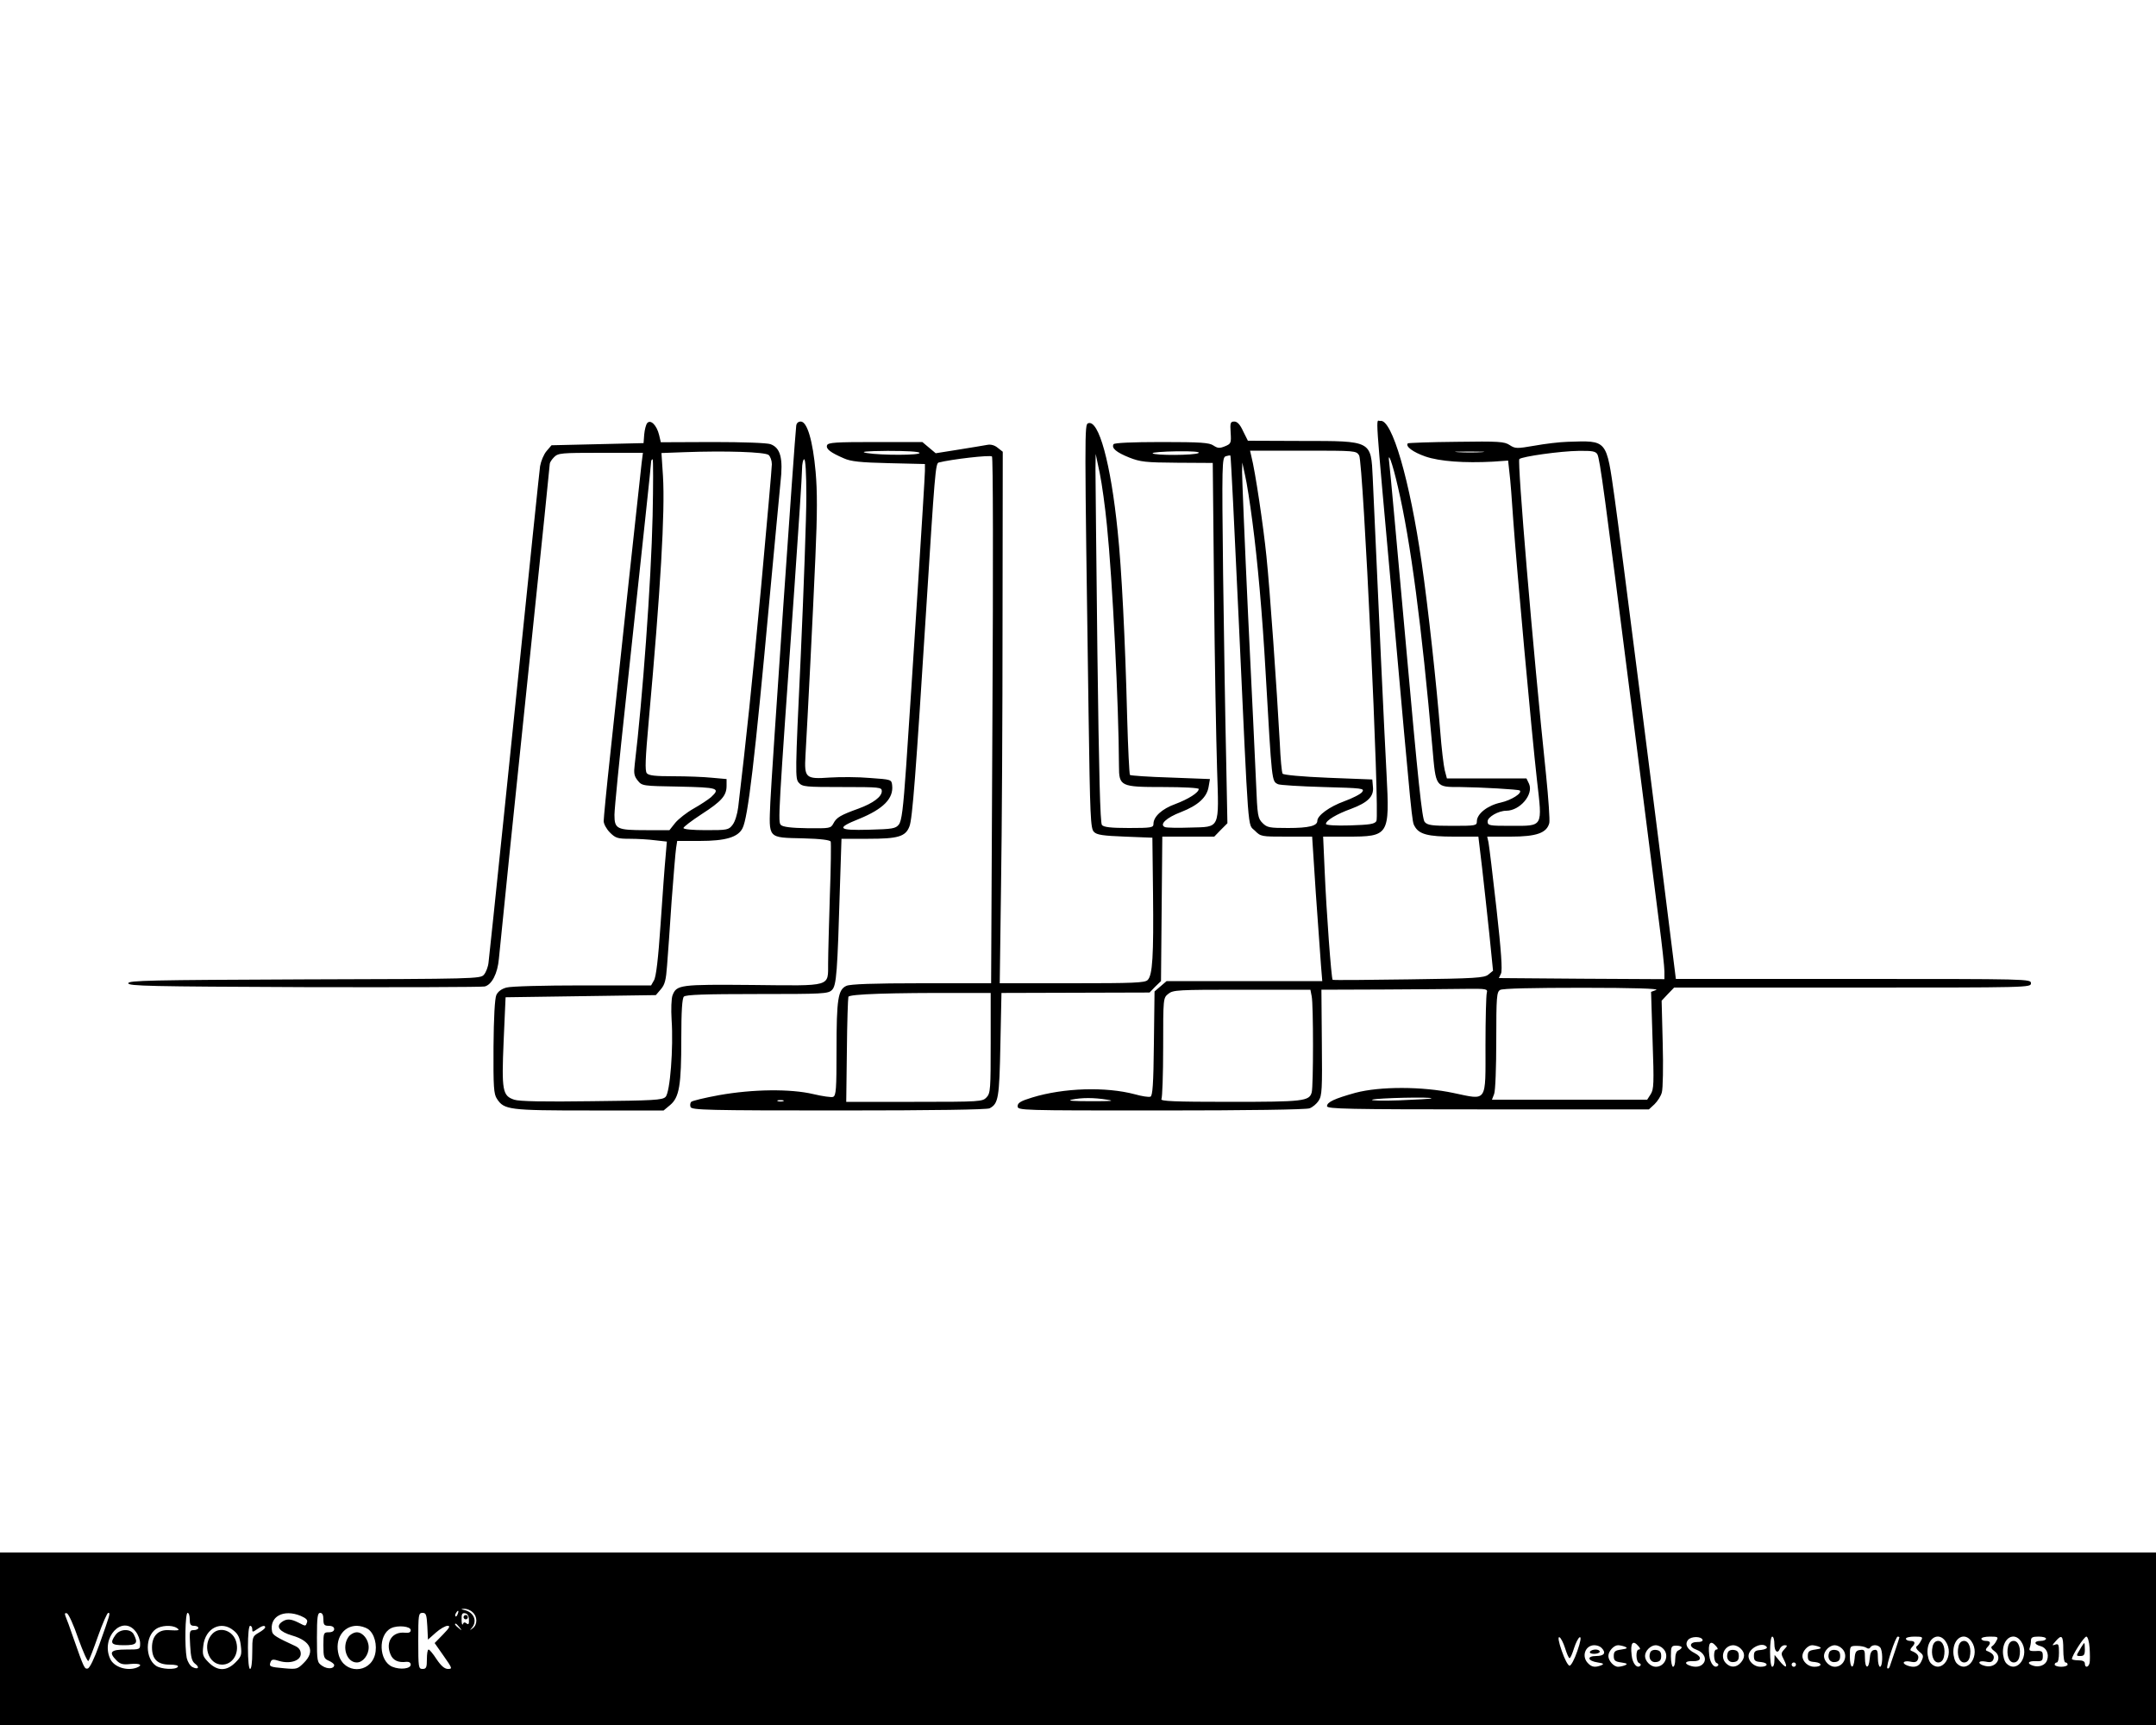 <?xml version="1.0" standalone="no"?>
<!DOCTYPE svg PUBLIC "-//W3C//DTD SVG 20010904//EN"
 "http://www.w3.org/TR/2001/REC-SVG-20010904/DTD/svg10.dtd">
<svg version="1.0" xmlns="http://www.w3.org/2000/svg"
 width="1000pt" height="800pt" viewBox="0 0 1000 800"
 preserveAspectRatio="xMidYMid meet">

<g transform="translate(0,800) scale(0.1,-0.1)"
fill="#000000" stroke="none">
<path d="M3002 6038 c-6 -7 -12 -31 -14 -53 l-3 -40 -213 -5 -214 -5 -23 -27
c-13 -15 -26 -47 -30 -70 -5 -41 -29 -268 -169 -1633 -36 -346 -67 -647 -70
-668 -2 -21 -12 -47 -22 -58 -16 -18 -43 -19 -833 -21 -718 -3 -816 -5 -816
-18 0 -13 98 -15 815 -18 448 -1 825 0 838 3 33 8 60 60 66 129 12 124 68 674
151 1468 47 449 85 821 85 827 0 6 9 20 20 31 19 19 33 20 216 20 l196 0 -6
-47 c-7 -58 -105 -967 -146 -1356 -17 -155 -30 -292 -30 -305 0 -13 13 -37 29
-53 26 -26 36 -29 93 -29 35 0 87 -3 117 -7 l54 -6 -6 -71 c-4 -39 -14 -179
-23 -311 -11 -162 -21 -247 -31 -262 l-13 -23 -318 0 c-180 0 -333 -4 -353
-10 -23 -6 -40 -19 -47 -35 -7 -16 -12 -104 -13 -240 -1 -186 1 -219 16 -241
33 -51 56 -54 429 -54 l344 0 30 25 c43 36 52 92 52 308 0 129 4 187 12 195 9
9 98 12 340 12 307 0 329 1 347 19 21 21 25 82 37 484 l7 217 124 0 c138 0
173 10 191 57 14 33 30 248 77 993 41 649 44 691 59 695 58 15 239 36 247 28
5 -5 6 -486 2 -1226 l-6 -1217 -323 0 c-224 0 -331 -4 -348 -12 -39 -17 -46
-61 -46 -296 0 -184 -2 -213 -16 -219 -8 -3 -50 3 -92 13 -106 25 -280 23
-437 -5 -66 -12 -124 -26 -129 -31 -5 -5 -6 -16 -3 -24 6 -14 78 -16 687 -16
445 0 688 4 700 10 41 22 45 47 50 295 l5 240 343 1 344 1 26 27 27 26 3 335
3 335 120 0 121 0 30 31 31 31 -6 306 c-4 169 -10 550 -14 848 -6 515 -5 541
12 548 10 3 20 5 22 3 2 -2 19 -341 38 -753 48 -1035 41 -952 75 -986 28 -28
30 -28 147 -28 l119 0 17 -262 c10 -145 21 -296 24 -335 l6 -73 -361 0 -361 0
-28 -24 -28 -24 -3 -242 c-2 -189 -6 -242 -16 -246 -8 -3 -40 2 -72 11 -135
36 -331 30 -477 -15 -53 -16 -67 -25 -67 -40 0 -20 11 -20 664 -20 398 0 675
4 690 10 14 5 33 21 42 35 16 24 17 54 15 271 l-2 244 283 1 c156 1 329 2 386
3 98 1 103 0 98 -19 -3 -11 -6 -120 -6 -242 0 -270 10 -255 -148 -222 -145 31
-342 31 -455 1 -97 -27 -132 -43 -132 -62 0 -13 93 -15 747 -15 l746 0 26 24
c14 14 30 38 34 55 5 17 7 120 4 228 l-5 197 29 31 29 30 827 0 c821 0 828 0
828 20 0 20 -7 20 -824 20 l-823 0 -6 48 c-76 615 -255 2022 -278 2182 -39
275 -32 267 -219 261 -36 -1 -104 -9 -153 -18 -82 -14 -89 -14 -115 3 -24 16
-49 18 -247 15 -121 -1 -222 -5 -225 -7 -13 -14 24 -41 81 -61 67 -23 181 -31
314 -24 l70 5 6 -55 c4 -30 12 -130 18 -224 15 -212 85 -984 110 -1205 25
-218 30 -210 -119 -210 -104 0 -110 1 -110 21 0 20 50 49 86 49 64 0 128 76
106 125 l-12 25 -184 0 -185 0 -10 38 c-5 20 -15 102 -21 182 -16 204 -56 574
-86 780 -55 383 -138 669 -192 658 -21 -4 -28 96 58 -858 90 -1011 89 -1000
101 -1021 20 -38 62 -49 182 -49 l114 0 17 -142 c9 -78 24 -218 34 -311 l17
-169 -22 -18 c-19 -15 -58 -18 -370 -22 -191 -3 -350 -4 -352 -2 -6 6 -29 316
-37 507 l-7 157 112 0 c194 0 197 5 182 292 -9 163 -39 811 -64 1373 -8 172
-4 170 -326 170 l-253 1 -22 44 c-14 31 -27 45 -41 45 -18 0 -20 -6 -17 -51 3
-49 2 -52 -27 -64 -25 -10 -33 -9 -53 4 -19 13 -57 16 -240 16 -140 0 -219 -4
-223 -10 -11 -18 13 -38 73 -62 51 -20 75 -23 222 -24 l165 -1 6 -594 c3 -327
10 -697 14 -824 9 -285 16 -269 -125 -273 -55 -2 -107 -1 -116 2 -29 11 5 44
74 70 79 31 120 68 128 118 l6 35 -183 7 c-101 3 -185 9 -188 12 -3 3 -9 123
-13 267 -9 358 -26 694 -44 863 -32 316 -88 520 -137 501 -17 -6 -17 -26 2
-1345 7 -481 9 -535 25 -550 13 -14 42 -18 144 -22 l127 -5 3 -260 c3 -287 -2
-378 -25 -400 -12 -13 -66 -15 -350 -15 l-336 0 6 448 c4 246 7 800 7 1232 l1
785 -23 18 c-14 12 -32 17 -48 14 -14 -3 -73 -12 -133 -22 l-107 -17 -31 26
-31 26 -218 0 c-184 0 -219 -2 -224 -15 -6 -17 16 -34 79 -61 31 -14 76 -19
208 -22 l167 -4 0 -32 c0 -35 -61 -988 -87 -1370 -14 -201 -21 -253 -34 -270
-15 -19 -30 -21 -139 -24 -144 -4 -154 7 -46 50 113 46 161 95 154 156 -3 27
-4 27 -103 34 -55 5 -139 5 -186 2 -113 -8 -119 -2 -113 103 10 174 35 665 46
920 9 204 9 304 1 395 -13 144 -39 233 -69 233 -12 0 -20 -8 -21 -20 -7 -52
-115 -1626 -120 -1745 -7 -171 -14 -164 153 -168 82 -2 124 -8 127 -15 2 -7 1
-120 -4 -252 -4 -132 -8 -272 -8 -312 -1 -111 21 -105 -350 -101 -340 3 -353
1 -372 -49 -5 -14 -7 -64 -4 -112 9 -129 -7 -338 -28 -358 -14 -15 -56 -17
-342 -20 -220 -3 -337 -1 -360 7 -54 18 -59 41 -49 272 l9 203 348 5 349 5 23
27 c19 22 24 43 29 110 4 46 13 180 21 298 9 118 18 230 21 248 l5 32 104 0
c120 0 178 17 199 59 25 49 56 307 126 1071 22 239 45 479 50 532 13 113 0
161 -46 178 -16 6 -125 10 -268 10 l-241 -1 -8 34 c-11 45 -39 73 -55 55z
m563 -148 c8 -7 15 -26 15 -43 0 -17 -23 -274 -50 -571 -43 -461 -68 -696
-106 -1019 -4 -33 -15 -68 -26 -82 -18 -24 -25 -25 -124 -25 -62 0 -104 4
-104 10 0 5 38 34 84 64 93 60 116 86 116 132 l0 31 -67 6 c-38 4 -118 7 -179
7 -85 0 -114 3 -124 14 -9 12 -7 65 9 243 55 611 76 969 66 1135 l-7 107 108
4 c189 7 372 1 389 -13z m700 10 c7 -12 -178 -12 -245 -1 -33 6 -8 9 97 10 85
0 144 -3 148 -9z m1294 -1 c-17 -11 -206 -12 -213 -1 -2 4 48 8 112 9 72 1
110 -2 101 -8z m745 -11 c19 -31 96 -1670 80 -1696 -9 -14 -31 -17 -123 -20
-66 -2 -111 1 -111 7 0 16 50 46 117 70 77 29 106 57 101 102 l-3 34 -205 8
c-121 5 -207 13 -211 19 -4 6 -10 69 -13 142 -14 254 -46 713 -62 866 -14 139
-52 395 -70 464 l-6 26 246 0 c244 0 246 0 260 -22z m569 15 c-29 -2 -78 -2
-110 0 -32 2 -8 3 52 3 61 0 87 -1 58 -3z m536 -10 c12 -24 33 -181 156 -1148
58 -456 117 -917 130 -1022 14 -106 25 -209 25 -229 l0 -35 -384 2 -384 3 10
21 c7 15 1 104 -21 301 -17 153 -34 291 -37 307 l-6 27 109 0 c120 0 167 17
179 63 3 14 -4 114 -15 223 -62 591 -134 1455 -124 1465 13 12 191 37 275 38
64 1 79 -2 87 -16z m-2275 -328 c26 -254 55 -836 56 -1117 0 -95 7 -98 205
-98 95 0 165 -4 165 -9 0 -17 -48 -47 -109 -70 -61 -22 -101 -58 -101 -92 0
-17 -9 -19 -114 -19 -84 0 -117 4 -125 14 -8 9 -14 240 -21 797 -5 431 -9 816
-9 854 l1 70 19 -90 c10 -49 25 -157 33 -240z m1350 176 c59 -253 110 -643
160 -1210 16 -184 13 -181 130 -181 95 -1 269 -11 275 -16 13 -12 -39 -45 -88
-56 -61 -13 -111 -52 -111 -87 0 -20 -5 -21 -113 -21 -96 0 -116 3 -129 18
-12 13 -31 193 -87 822 -40 443 -74 821 -77 840 -10 70 14 5 40 -109z m-3457
-133 c-7 -309 -47 -854 -83 -1153 -5 -41 -3 -54 14 -75 20 -25 23 -25 191 -28
182 -4 194 -7 149 -49 -13 -11 -49 -35 -81 -53 -32 -18 -70 -48 -85 -66 l-27
-34 -108 0 c-136 0 -147 5 -147 71 0 27 23 260 51 517 85 794 119 1106 119
1120 0 6 3 12 7 12 3 0 3 -118 0 -262z m713 90 c0 -95 -12 -428 -26 -741 -26
-547 -26 -568 -9 -587 17 -19 31 -20 202 -20 174 0 183 -1 183 -19 0 -26 -40
-56 -108 -81 -83 -30 -102 -41 -116 -68 -13 -24 -16 -24 -122 -23 -73 1 -113
6 -122 15 -14 14 -13 32 63 1106 19 272 35 516 35 543 0 26 5 47 10 47 6 0 10
-64 10 -172z m2069 -118 c24 -182 46 -429 61 -695 30 -520 28 -507 58 -522 9
-4 104 -10 210 -13 183 -5 192 -6 180 -23 -7 -10 -45 -29 -83 -43 -69 -25
-125 -66 -125 -91 0 -23 -39 -33 -135 -33 -87 0 -98 2 -119 23 -22 22 -24 34
-30 183 -4 87 -20 438 -37 779 -16 341 -28 640 -28 665 l1 45 13 -60 c8 -33
23 -130 34 -215z m1873 -2171 l-24 -9 7 -225 c7 -200 6 -227 -9 -250 l-16 -25
-360 0 -360 0 10 26 c6 14 10 126 10 249 0 203 2 225 18 234 11 7 152 10 382
10 238 0 357 -4 342 -10z m-1598 -30 c8 -39 8 -416 0 -445 -11 -41 -39 -44
-380 -44 -258 0 -324 3 -317 13 4 6 8 115 8 240 0 228 0 229 24 248 22 18 43
19 341 19 l318 0 6 -31z m-1489 -215 c0 -214 -1 -234 -19 -253 -19 -20 -27
-21 -335 -21 l-316 0 3 237 c1 131 5 244 7 250 4 13 196 19 525 18 l135 0 0
-231z m540 -264 c38 -6 21 -7 -75 -7 -79 0 -112 2 -90 7 47 10 104 10 165 0z
m1504 6 c-2 -2 -69 -6 -149 -9 -81 -3 -136 -1 -125 3 19 8 283 14 274 6z
m-3006 -13 c-7 -2 -19 -2 -25 0 -7 3 -2 5 12 5 14 0 19 -2 13 -5z"/>
<path d="M0 400 l0 -400 5000 0 5000 0 0 400 0 400 -5000 0 -5000 0 0 -400z
m2192 123 c23 -20 23 -57 1 -74 -15 -11 -16 -11 -5 1 27 31 11 72 -33 83 -19
4 -19 5 -1 6 11 0 28 -6 38 -16z m-69 -8 c-3 -9 -8 -14 -10 -11 -3 3 -2 9 2
15 9 16 15 13 8 -4z m-1760 -114 c22 -61 43 -108 47 -104 4 4 24 56 45 116 21
59 42 107 47 107 11 0 9 -5 -42 -149 -23 -64 -44 -107 -53 -109 -15 -3 -17 0
-67 143 -15 44 -31 88 -36 99 -5 13 -3 17 6 14 8 -2 32 -55 53 -117z m517 89
c0 -23 4 -30 20 -30 11 0 20 -4 20 -10 0 -5 -10 -10 -21 -10 -20 0 -21 -4 -17
-71 3 -55 8 -74 23 -85 23 -17 14 -29 -13 -15 -11 6 -22 25 -26 42 -10 51 -7
209 4 209 6 0 10 -13 10 -30z m515 16 c25 -11 33 -19 29 -30 -7 -19 -5 -19
-40 -1 -36 18 -55 19 -78 2 -28 -21 -9 -45 49 -62 87 -25 108 -74 54 -127 -29
-29 -33 -30 -90 -25 -68 6 -72 8 -64 29 5 13 12 14 40 5 50 -15 100 1 100 33
0 16 -8 28 -25 36 -87 40 -105 51 -108 67 -14 70 53 106 133 73z m105 -16 c0
-25 4 -30 25 -30 16 0 25 -6 25 -15 0 -9 -9 -15 -25 -15 -24 0 -25 -3 -25 -60
0 -55 2 -62 25 -72 14 -6 25 -15 25 -20 0 -18 -31 -20 -55 -4 -24 16 -25 20
-25 131 0 96 3 115 15 115 10 0 15 -10 15 -30z m482 -32 l3 -62 36 32 c20 18
45 32 55 32 14 0 9 -9 -21 -40 l-39 -40 42 -60 c40 -57 41 -60 20 -60 -16 0
-32 14 -53 45 -16 25 -33 45 -37 45 -5 0 -8 -20 -8 -45 0 -38 -3 -45 -20 -45
-19 0 -20 7 -20 130 0 122 1 130 20 130 16 0 19 -8 22 -62z m193 30 c1 -20 -2
-24 -11 -17 -8 7 -14 6 -17 -3 -3 -7 -6 2 -6 20 -1 27 3 33 17 30 11 -2 17
-13 17 -30z m-44 -35 c13 -16 12 -17 -3 -4 -17 13 -22 21 -14 21 2 0 10 -8 17
-17z m-1502 -19 c12 -15 21 -40 21 -55 0 -29 0 -29 -65 -29 -72 0 -83 -12 -44
-51 17 -17 30 -20 65 -16 43 4 59 -5 28 -17 -45 -17 -106 3 -123 41 -45 98 56
206 118 127z m191 16 c17 -11 10 -13 -40 -10 -47 2 -75 -28 -75 -80 0 -55 26
-80 82 -80 27 0 42 -4 38 -10 -9 -15 -78 -12 -102 5 -50 35 -50 135 0 170 24
17 74 20 97 5z m265 -13 c20 -16 28 -35 32 -69 5 -42 3 -50 -25 -78 -41 -41
-83 -41 -124 0 -28 28 -30 36 -25 78 9 82 84 119 142 69z m85 7 c0 -14 2 -14
22 0 24 17 38 20 38 9 0 -5 -14 -16 -30 -25 -29 -17 -30 -19 -30 -93 0 -43 -4
-75 -10 -75 -6 0 -10 40 -10 100 0 60 4 100 10 100 6 0 10 -7 10 -16z m537 1
c30 -21 44 -75 32 -120 -25 -88 -143 -88 -168 0 -20 72 20 135 84 135 17 0 40
-7 52 -15z m198 -5 c0 -10 -8 -14 -27 -12 -58 6 -91 -42 -67 -100 11 -28 36
-40 74 -35 12 1 20 -4 20 -13 0 -19 -48 -25 -85 -10 -63 26 -68 148 -6 179 31
15 91 9 91 -9z m5354 -83 c8 -26 17 -47 21 -47 4 0 13 21 21 47 8 25 20 48 26
50 8 3 4 -21 -11 -64 -13 -38 -29 -68 -36 -68 -7 0 -23 30 -36 68 -15 43 -19
67 -11 64 6 -2 18 -25 26 -50z m638 38 c2 -6 -9 -11 -23 -10 -39 0 -42 -23 -5
-36 34 -12 49 -43 31 -64 -13 -16 -38 -19 -64 -9 -27 10 -18 22 17 20 38 -1
43 19 8 37 -36 18 -48 42 -31 62 14 17 61 17 67 0z m333 -20 c0 -35 16 -47 26
-20 4 8 13 15 22 15 13 0 13 -3 -2 -19 -16 -18 -16 -21 -1 -50 19 -38 8 -40
-22 -3 l-22 27 -1 -27 c0 -16 -4 -28 -10 -28 -6 0 -10 30 -10 70 0 40 4 70 10
70 6 0 10 -16 10 -35z m580 32 c0 -4 -34 -104 -45 -136 -3 -8 -8 -11 -11 -8
-8 7 38 147 48 147 4 0 8 -2 8 -3z m100 -16 c-5 -11 -15 -23 -20 -26 -6 -4 -1
-14 12 -25 20 -15 21 -21 10 -44 -11 -26 -34 -32 -66 -20 -28 11 -17 24 14 18
22 -5 31 -2 36 11 6 16 -3 28 -31 39 -6 2 -5 9 3 17 18 19 15 29 -8 29 -11 0
-20 5 -20 10 0 6 18 10 40 10 37 0 40 -2 30 -19z m114 -3 c44 -63 -17 -154
-68 -102 -9 9 -16 32 -16 54 0 64 52 94 84 48z m120 0 c44 -63 -17 -154 -68
-102 -9 9 -16 32 -16 54 0 64 52 94 84 48z m116 3 c-5 -11 -15 -23 -21 -26 -6
-5 -2 -13 11 -22 42 -29 8 -82 -43 -69 -37 9 -34 27 3 20 22 -5 31 -2 36 11 6
16 -3 28 -31 39 -6 2 -5 9 3 17 18 19 15 29 -8 29 -11 0 -20 5 -20 10 0 6 18
10 40 10 37 0 40 -2 30 -19z m114 -3 c44 -63 -17 -154 -68 -102 -9 9 -16 32
-16 54 0 64 52 94 84 48z m116 12 c0 -5 -11 -10 -25 -10 -32 0 -32 -16 -1 -24
27 -7 41 -35 31 -65 -7 -23 -37 -35 -65 -26 -31 10 -24 23 13 21 28 -1 32 2
32 24 0 22 -4 25 -33 23 -26 -1 -32 2 -28 14 3 8 6 23 6 34 0 15 7 19 35 19
19 0 35 -4 35 -10z m80 -50 c0 -33 4 -60 10 -60 6 0 10 -4 10 -10 0 -5 -13
-10 -30 -10 -16 0 -30 5 -30 10 0 6 5 10 10 10 6 0 10 20 10 45 0 38 -2 43
-17 38 -16 -6 -16 -4 1 15 29 34 36 27 36 -38z m122 8 c2 -29 2 -61 0 -70 -5
-22 -22 -24 -22 -3 0 10 -10 15 -30 15 -16 0 -30 3 -30 6 0 16 56 104 67 104
6 0 13 -22 15 -52z m-2092 7 c9 -10 9 -15 1 -15 -15 0 -14 -57 2 -63 6 -2 9
-7 6 -11 -15 -17 -37 8 -41 47 -7 58 5 74 32 42z m360 0 c9 -10 9 -15 1 -15
-15 0 -14 -57 2 -63 6 -2 9 -7 6 -11 -15 -17 -37 8 -41 47 -7 58 5 74 32 42z
m-532 -7 c23 -23 13 -38 -24 -38 -46 0 -41 -23 7 -30 27 -4 30 -7 16 -13 -28
-11 -44 -9 -61 9 -32 31 -14 84 29 84 12 0 26 -5 33 -12z m109 5 c14 -6 10 -9
-17 -13 -29 -4 -35 -9 -35 -30 0 -21 6 -26 35 -30 27 -4 31 -7 17 -13 -10 -4
-25 -7 -32 -7 -20 0 -45 28 -45 50 0 22 25 50 45 50 7 0 22 -3 32 -7z m177 -9
c31 -30 9 -84 -34 -84 -24 0 -50 26 -50 50 0 24 26 50 50 50 10 0 26 -7 34
-16z m86 6 c0 -4 -7 -10 -15 -14 -9 -3 -15 -19 -15 -41 0 -19 -4 -35 -10 -35
-5 0 -10 22 -10 49 0 45 2 49 25 49 14 0 25 -4 25 -8z m274 -6 c21 -20 20 -43
-1 -66 -20 -22 -46 -23 -67 -2 -31 30 -9 84 34 84 10 0 26 -7 34 -16z m121 7
c3 -5 -9 -11 -27 -13 -28 -2 -33 -7 -33 -28 0 -21 5 -26 33 -28 36 -4 34 -22
-3 -22 -28 0 -55 24 -55 50 0 37 67 69 85 41z m242 2 c14 -6 10 -9 -17 -13
-29 -4 -35 -9 -35 -30 0 -21 5 -26 33 -28 36 -4 34 -22 -3 -22 -28 0 -55 24
-55 50 0 22 25 50 45 50 7 0 22 -3 32 -7z m107 -9 c31 -30 9 -84 -34 -84 -24
0 -50 26 -50 50 0 24 26 50 50 50 10 0 26 -7 34 -16z m113 4 c7 -5 14 -5 18 2
10 16 42 12 49 -6 10 -25 7 -84 -4 -84 -5 0 -10 18 -10 41 0 33 -3 40 -17 37
-13 -2 -19 -14 -21 -41 -4 -50 -22 -47 -22 4 0 36 -2 40 -22 37 -19 -2 -24
-10 -26 -40 -5 -55 -22 -46 -22 10 0 48 0 49 33 49 17 0 37 -4 44 -9z m-327
-78 c0 -5 -4 -10 -10 -10 -5 0 -10 5 -10 10 0 6 5 10 10 10 6 0 10 -4 10 -10z"/>
<path d="M2150 500 c0 -5 5 -10 10 -10 6 0 10 5 10 10 0 6 -4 10 -10 10 -5 0
-10 -4 -10 -10z"/>
<path d="M536 418 c-28 -39 -21 -48 39 -48 59 0 67 9 45 51 -15 27 -64 25 -84
-3z"/>
<path d="M986 424 c-50 -50 -21 -144 44 -144 48 0 80 50 66 104 -13 53 -75 75
-110 40z"/>
<path d="M1616 408 c-32 -46 -8 -118 39 -118 28 0 55 34 55 70 0 36 -27 70
-55 70 -13 0 -31 -10 -39 -22z"/>
<path d="M8964 365 c-9 -38 3 -75 26 -75 13 0 22 9 26 25 9 38 -3 75 -26 75
-13 0 -22 -9 -26 -25z"/>
<path d="M9084 365 c-9 -38 3 -75 26 -75 13 0 22 9 26 25 9 38 -3 75 -26 75
-13 0 -22 -9 -26 -25z"/>
<path d="M9314 365 c-9 -38 3 -75 26 -75 13 0 22 9 26 25 9 38 -3 75 -26 75
-13 0 -22 -9 -26 -25z"/>
<path d="M9647 350 c-18 -29 -18 -30 2 -30 17 0 21 6 21 30 0 17 -1 30 -3 30
-1 0 -11 -13 -20 -30z"/>
<path d="M7375 340 c-4 -6 5 -10 19 -10 14 0 26 5 26 10 0 6 -9 10 -19 10 -11
0 -23 -4 -26 -10z"/>
<path d="M7654 336 c-10 -26 4 -48 28 -44 17 2 23 10 23 28 0 18 -6 26 -23 28
-13 2 -25 -3 -28 -12z"/>
<path d="M8014 336 c-10 -26 4 -48 28 -44 17 2 23 10 23 28 0 18 -6 26 -23 28
-13 2 -25 -3 -28 -12z"/>
<path d="M8484 336 c-10 -26 4 -48 28 -44 17 2 23 10 23 28 0 18 -6 26 -23 28
-13 2 -25 -3 -28 -12z"/>
</g>
</svg>
